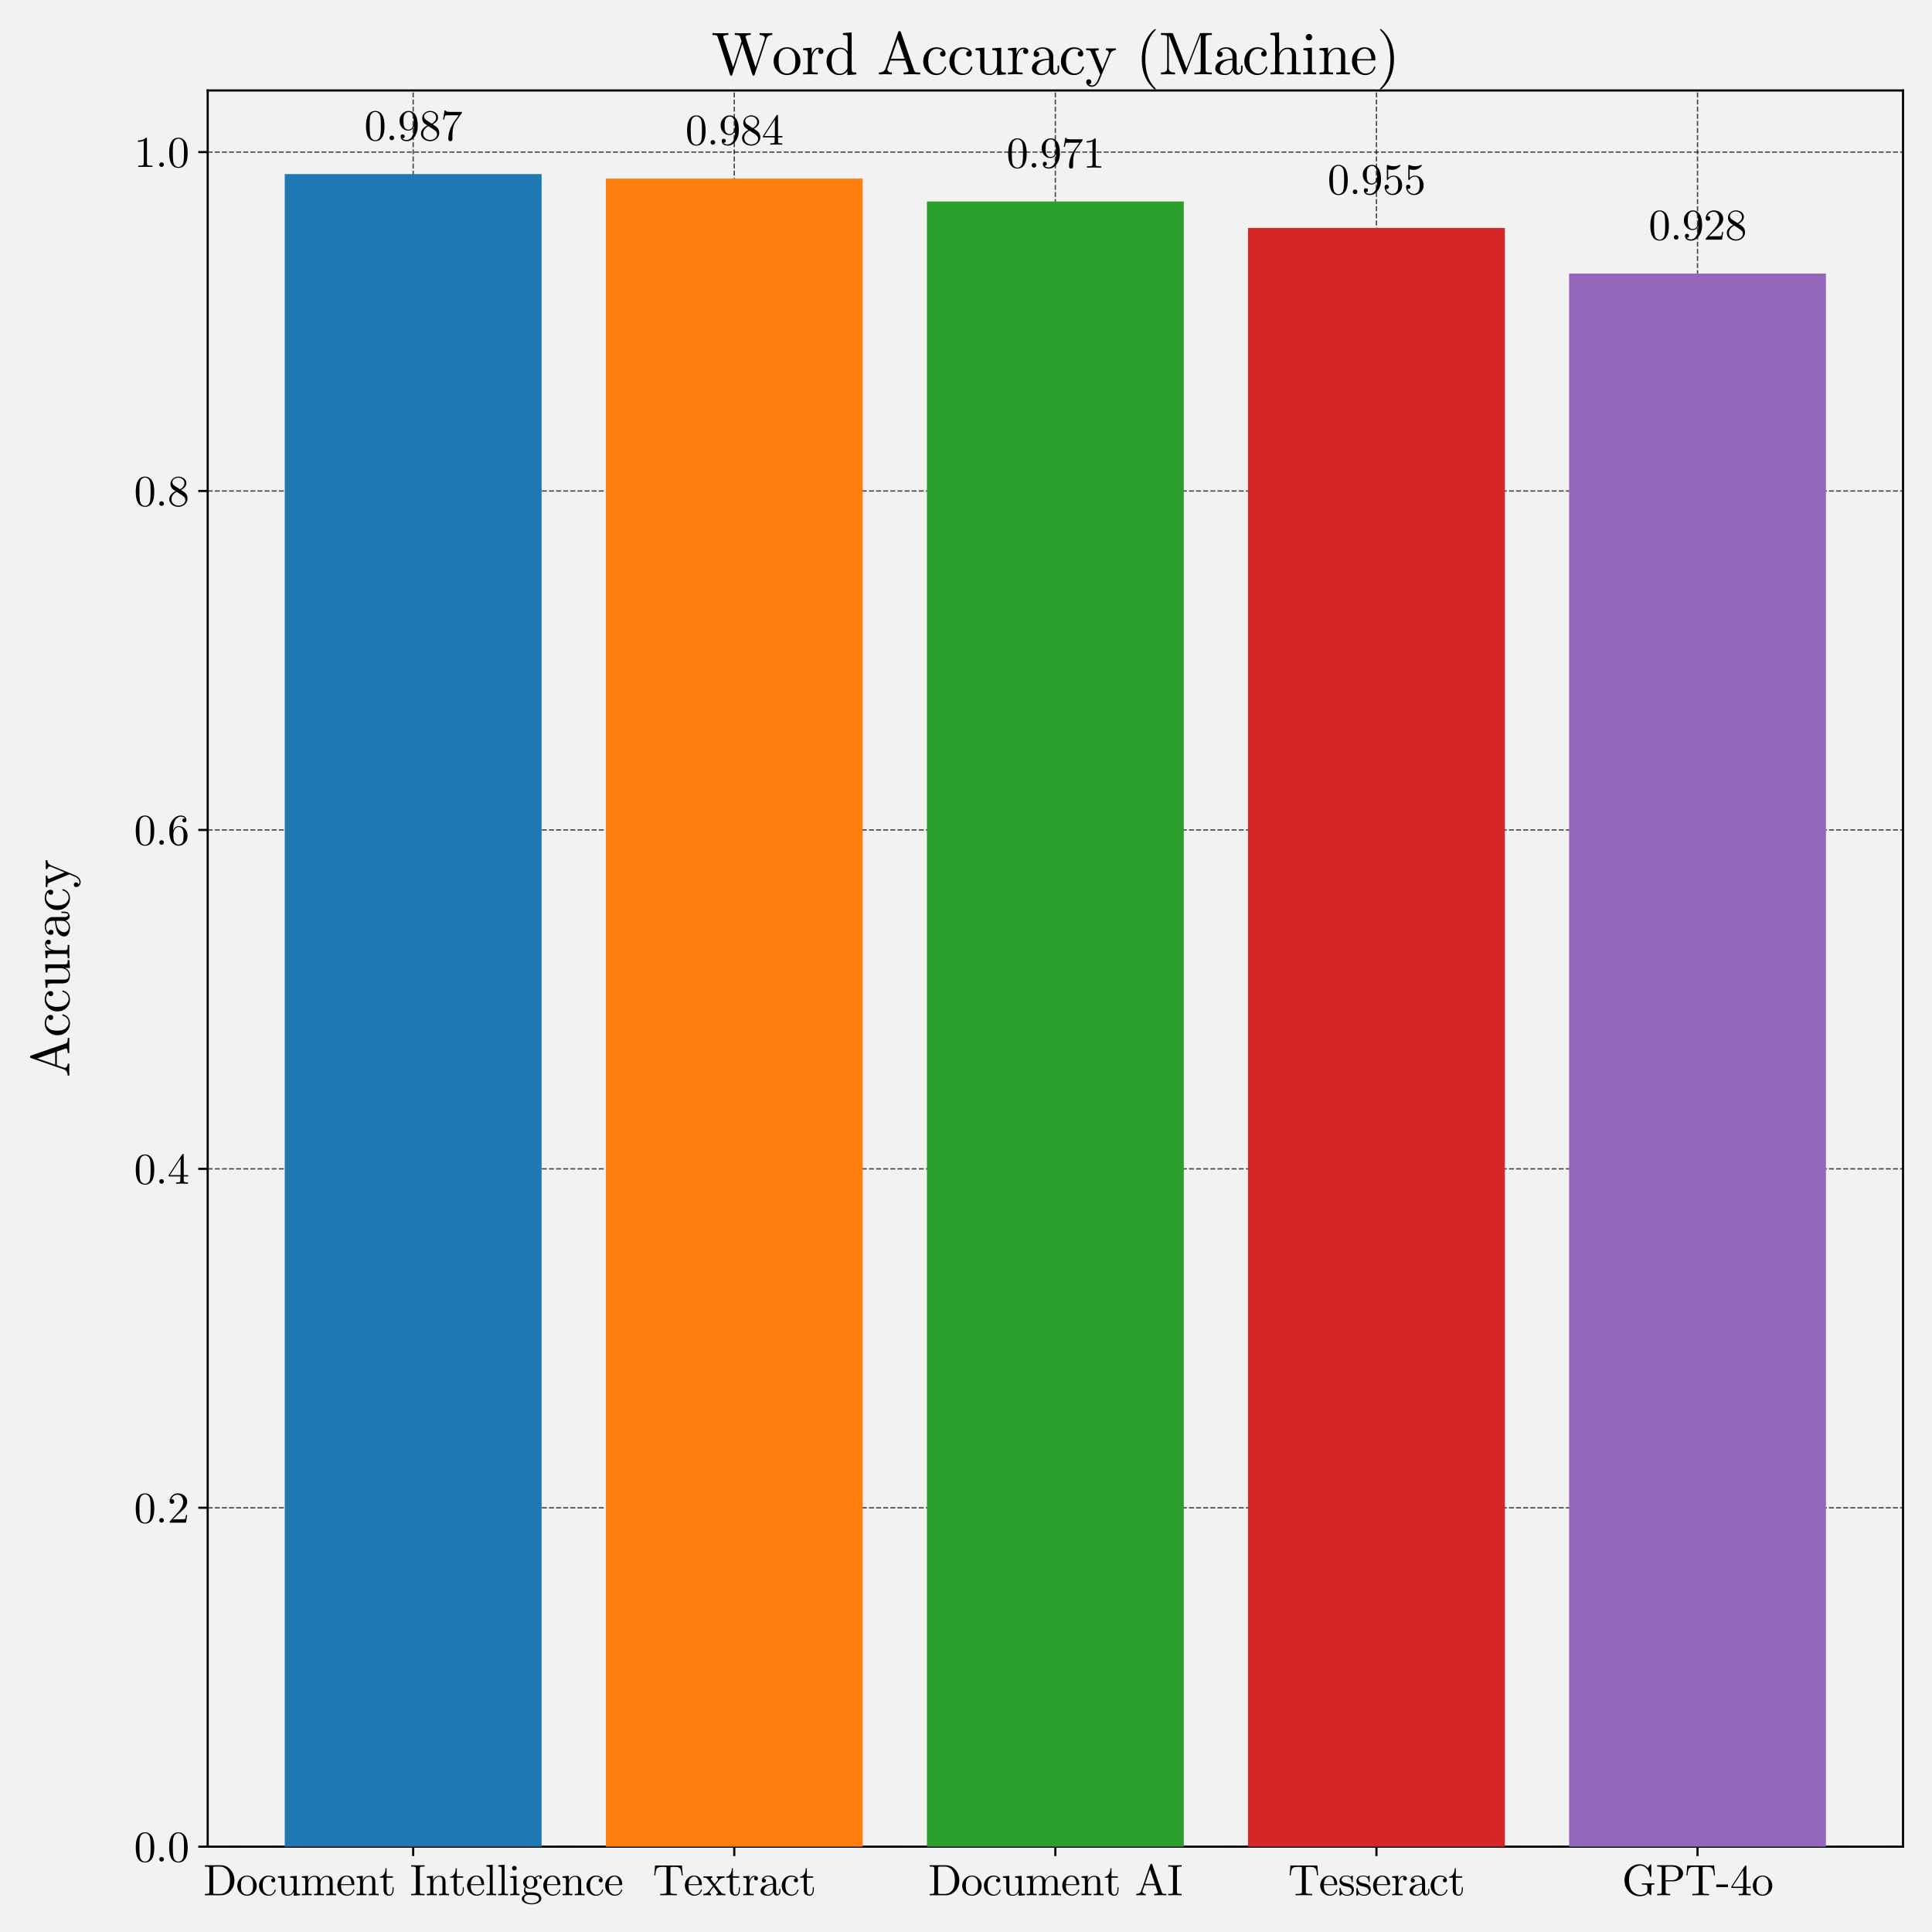 <?xml version="1.0" encoding="utf-8" standalone="no"?>
<!DOCTYPE svg PUBLIC "-//W3C//DTD SVG 1.1//EN"
  "http://www.w3.org/Graphics/SVG/1.1/DTD/svg11.dtd">
<svg xmlns:xlink="http://www.w3.org/1999/xlink" width="720pt" height="720pt" viewBox="0 0 720 720" xmlns="http://www.w3.org/2000/svg" version="1.1">
 <defs>
  <style type="text/css">*{stroke-linejoin: round; stroke-linecap: butt}</style>
 </defs>
 <g id="figure_1">
  <g id="patch_1">
   <path d="M 0 720 
L 720 720 
L 720 0 
L 0 0 
z
" style="fill: #f2f2f2"/>
  </g>
  <g id="axes_1">
   <g id="patch_2">
    <path d="M 77.4 688.205 
L 709.2 688.205 
L 709.2 33.72 
L 77.4 33.72 
z
" style="fill: #f2f2f2"/>
   </g>
   <g id="matplotlib.axis_1">
    <g id="xtick_1">
     <g id="line2d_1">
      <path d="M 153.982 688.205 
L 153.982 33.72 
" clip-path="url(#p607adf74e0)" style="fill: none; stroke-dasharray: 1.85,0.8; stroke-dashoffset: 0; stroke: #000000; stroke-opacity: 0.7; stroke-width: 0.5"/>
     </g>
     <g id="line2d_2">
      <defs>
       <path id="maf8d5f3022" d="M 0 0 
L 0 3.5 
" style="stroke: #000000; stroke-width: 0.8"/>
      </defs>
      <g>
       <use xlink:href="#maf8d5f3022" x="153.982" y="688.205" style="stroke: #000000; stroke-width: 0.8"/>
      </g>
     </g>
     <g id="text_1">
      <!-- Document Intelligence -->
      <g transform="translate(75.769 706.308) scale(0.16 -0.16)">
       <defs>
        <path id="CMUSerif-Roman-44" d="M 225 0 
L 225 197 
L 378 197 
Q 725 197 804 255 
Q 884 313 884 500 
L 884 3872 
Q 884 4056 803 4114 
Q 722 4172 378 4172 
L 225 4172 
L 225 4372 
L 2566 4372 
Q 3384 4372 3954 3719 
Q 4525 3066 4525 2150 
Q 4525 1253 3951 626 
Q 3378 0 2566 0 
L 225 0 
z
M 1434 453 
Q 1434 288 1481 242 
Q 1528 197 1747 197 
L 2394 197 
Q 2816 197 3100 370 
Q 3384 544 3531 744 
Q 3884 1225 3884 2150 
Q 3884 3122 3553 3578 
Q 3125 4172 2388 4172 
L 1747 4172 
Q 1528 4172 1481 4128 
Q 1434 4084 1434 3916 
L 1434 453 
z
" transform="scale(0.016)"/>
        <path id="CMUSerif-Roman-6f" d="M 601 345 
Q 178 763 178 1370 
Q 178 1978 592 2423 
Q 1006 2869 1600 2869 
Q 2181 2869 2598 2426 
Q 3016 1984 3016 1369 
Q 3016 766 2595 347 
Q 2175 -72 1594 -72 
Q 1025 -72 601 345 
z
M 709 1422 
Q 709 800 872 519 
Q 1122 91 1600 91 
Q 1838 91 2036 219 
Q 2234 347 2344 563 
Q 2484 844 2484 1422 
Q 2484 2038 2316 2309 
Q 2066 2725 1594 2725 
Q 1388 2725 1186 2617 
Q 984 2509 863 2297 
Q 709 2016 709 1422 
z
" transform="scale(0.016)"/>
        <path id="CMUSerif-Roman-63" d="M 625 351 
Q 219 775 219 1383 
Q 219 1991 619 2430 
Q 1019 2869 1606 2869 
Q 1997 2869 2290 2683 
Q 2584 2497 2584 2181 
Q 2584 2041 2501 1961 
Q 2419 1881 2291 1881 
Q 2156 1881 2076 1964 
Q 1997 2047 1997 2175 
Q 1997 2231 2015 2287 
Q 2034 2344 2104 2403 
Q 2175 2463 2297 2472 
Q 2069 2706 1625 2706 
Q 1619 2706 1613 2706 
Q 1288 2706 1019 2400 
Q 750 2094 750 1394 
Q 750 1028 839 761 
Q 928 494 1075 356 
Q 1222 219 1365 155 
Q 1509 91 1650 91 
Q 2278 91 2491 763 
Q 2509 825 2572 825 
Q 2656 825 2656 763 
Q 2656 731 2631 650 
Q 2606 569 2528 441 
Q 2450 313 2339 202 
Q 2228 91 2033 9 
Q 1838 -72 1594 -72 
Q 1031 -72 625 351 
z
" transform="scale(0.016)"/>
        <path id="CMUSerif-Roman-75" d="M 206 2559 
L 206 2759 
L 1147 2828 
L 1147 703 
Q 1147 550 1159 461 
Q 1172 372 1223 269 
Q 1275 166 1395 119 
Q 1516 72 1709 72 
Q 2056 72 2270 356 
Q 2484 641 2484 1063 
L 2484 2203 
Q 2484 2441 2400 2500 
Q 2316 2559 1984 2559 
L 1984 2759 
L 2925 2828 
L 2925 556 
Q 2925 319 3008 258 
Q 3091 197 3425 197 
L 3425 0 
L 2503 -72 
L 2503 506 
Q 2234 -69 1678 -72 
Q 1397 -72 1205 0 
Q 1013 72 916 161 
Q 819 250 767 422 
Q 716 594 709 700 
Q 703 806 703 1013 
L 703 1972 
Q 703 2406 640 2482 
Q 578 2559 206 2559 
z
" transform="scale(0.016)"/>
        <path id="CMUSerif-Roman-6d" d="M 206 0 
L 206 197 
Q 547 197 625 239 
Q 703 281 703 488 
L 703 2203 
Q 703 2441 620 2500 
Q 538 2559 206 2559 
L 206 2759 
L 1106 2828 
L 1106 2156 
Q 1406 2828 2053 2828 
Q 2803 2828 2906 2203 
Q 3016 2447 3245 2637 
Q 3475 2828 3834 2828 
Q 4316 2828 4506 2591 
Q 4647 2431 4675 2253 
Q 4703 2075 4703 1613 
L 4703 391 
Q 4709 256 4812 226 
Q 4916 197 5203 197 
L 5203 0 
Q 4550 19 4488 19 
Q 4438 19 3763 0 
L 3763 197 
Q 4103 197 4183 239 
Q 4263 281 4263 488 
L 4263 1978 
Q 4263 2303 4163 2495 
Q 4063 2688 3788 2688 
Q 3456 2688 3190 2409 
Q 2925 2131 2925 1663 
L 2925 488 
Q 2925 281 3004 239 
Q 3084 197 3425 197 
L 3425 0 
Q 2772 19 2706 19 
Q 2656 19 1984 0 
L 1984 197 
Q 2325 197 2404 239 
Q 2484 281 2484 488 
L 2484 1978 
Q 2484 2303 2384 2495 
Q 2284 2688 2009 2688 
Q 1678 2688 1412 2409 
Q 1147 2131 1147 1663 
L 1147 488 
Q 1147 281 1226 239 
Q 1306 197 1644 197 
L 1644 0 
Q 991 19 928 19 
Q 878 19 206 0 
z
" transform="scale(0.016)"/>
        <path id="CMUSerif-Roman-65" d="M 178 1409 
Q 178 2013 565 2441 
Q 953 2869 1509 2869 
Q 2072 2869 2364 2503 
Q 2656 2138 2656 1613 
Q 2656 1516 2631 1497 
Q 2606 1478 2497 1478 
L 709 1478 
Q 709 825 903 519 
Q 1172 91 1625 91 
Q 1688 91 1763 103 
Q 1838 116 1991 170 
Q 2144 225 2278 372 
Q 2413 519 2491 750 
Q 2509 841 2572 838 
Q 2656 838 2656 763 
Q 2656 706 2595 579 
Q 2534 453 2418 303 
Q 2303 153 2079 40 
Q 1856 -72 1588 -72 
Q 1025 -72 601 354 
Q 178 781 178 1409 
z
M 716 1613 
L 2234 1613 
Q 2234 1747 2211 1897 
Q 2188 2047 2120 2255 
Q 2053 2463 1897 2594 
Q 1741 2725 1509 2725 
Q 1406 2725 1295 2681 
Q 1184 2638 1050 2531 
Q 916 2425 822 2184 
Q 728 1944 716 1613 
z
" transform="scale(0.016)"/>
        <path id="CMUSerif-Roman-6e" d="M 206 0 
L 206 197 
Q 547 197 625 239 
Q 703 281 703 488 
L 703 2203 
Q 703 2441 620 2500 
Q 538 2559 206 2559 
L 206 2759 
L 1106 2828 
L 1106 2156 
Q 1406 2828 2053 2828 
Q 2534 2828 2725 2591 
Q 2866 2431 2895 2253 
Q 2925 2075 2925 1613 
L 2925 391 
Q 2931 256 3034 226 
Q 3138 197 3425 197 
L 3425 0 
Q 2772 19 2706 19 
Q 2656 19 1984 0 
L 1984 197 
Q 2325 197 2404 239 
Q 2484 281 2484 488 
L 2484 1978 
Q 2484 2303 2384 2495 
Q 2284 2688 2009 2688 
Q 1678 2688 1412 2409 
Q 1147 2131 1147 1663 
L 1147 488 
Q 1147 281 1226 239 
Q 1306 197 1644 197 
L 1644 0 
Q 991 19 928 19 
Q 878 19 206 0 
z
" transform="scale(0.016)"/>
        <path id="CMUSerif-Roman-74" d="M 122 2559 
L 122 2700 
Q 416 2713 611 2920 
Q 806 3128 873 3384 
Q 941 3641 947 3938 
L 1106 3938 
L 1106 2759 
L 2022 2759 
L 2022 2559 
L 1106 2559 
L 1106 781 
Q 1106 91 1538 91 
Q 1722 91 1844 280 
Q 1966 469 1966 806 
L 1966 1159 
L 2125 1159 
L 2125 794 
Q 2125 447 1965 187 
Q 1806 -72 1491 -72 
Q 1375 -72 1261 -42 
Q 1147 -13 998 64 
Q 850 141 758 330 
Q 666 519 666 794 
L 666 2559 
L 122 2559 
z
" transform="scale(0.016)"/>
        <path id="CMUSerif-Roman-20" transform="scale(0.016)"/>
        <path id="CMUSerif-Roman-49" d="M 178 0 
L 178 197 
L 347 197 
Q 706 197 789 255 
Q 872 313 872 500 
L 872 3872 
Q 872 4056 787 4114 
Q 703 4172 347 4172 
L 178 4172 
L 178 4372 
Q 403 4353 1159 4353 
Q 1909 4353 2131 4372 
L 2131 4172 
L 1966 4172 
Q 1606 4172 1523 4114 
Q 1441 4056 1441 3872 
L 1441 500 
Q 1441 316 1523 256 
Q 1606 197 1966 197 
L 2131 197 
L 2131 0 
Q 1906 19 1153 19 
Q 403 19 178 0 
z
" transform="scale(0.016)"/>
        <path id="CMUSerif-Roman-6c" d="M 213 0 
L 213 197 
Q 553 197 631 239 
Q 709 281 709 488 
L 709 3816 
Q 709 4053 626 4112 
Q 544 4172 213 4172 
L 213 4372 
L 1131 4441 
L 1131 488 
Q 1131 281 1212 239 
Q 1294 197 1631 197 
L 1631 0 
Q 1553 0 1390 6 
Q 1228 13 1109 16 
Q 991 19 922 19 
Q 847 19 213 0 
z
" transform="scale(0.016)"/>
        <path id="CMUSerif-Roman-69" d="M 213 0 
L 213 197 
Q 553 197 631 239 
Q 709 281 709 488 
L 709 2209 
Q 709 2447 629 2503 
Q 550 2559 238 2559 
L 238 2759 
L 1131 2828 
L 1131 481 
Q 1131 291 1200 244 
Q 1269 197 1581 197 
L 1581 0 
Q 928 19 916 19 
Q 828 19 213 0 
z
M 481 3944 
Q 481 4072 579 4176 
Q 678 4281 818 4281 
Q 959 4281 1059 4186 
Q 1159 4091 1159 3942 
Q 1159 3794 1059 3698 
Q 959 3603 819 3603 
Q 672 3603 576 3706 
Q 481 3809 481 3944 
z
" transform="scale(0.016)"/>
        <path id="CMUSerif-Roman-67" d="M 178 -506 
Q 178 -300 336 -122 
Q 494 56 769 134 
Q 488 313 488 703 
Q 488 1003 684 1234 
Q 384 1484 384 1894 
Q 384 2272 684 2550 
Q 984 2828 1422 2828 
Q 1806 2828 2100 2597 
Q 2406 2897 2778 2900 
Q 2944 2900 3023 2797 
Q 3103 2694 3103 2584 
Q 3103 2488 3042 2441 
Q 2981 2394 2919 2394 
Q 2841 2394 2786 2445 
Q 2731 2497 2731 2578 
Q 2731 2713 2834 2753 
Q 2816 2759 2772 2759 
Q 2459 2759 2194 2509 
Q 2456 2266 2456 1887 
Q 2456 1509 2156 1231 
Q 1856 953 1422 953 
Q 1063 953 788 1153 
Q 678 1025 678 850 
Q 678 691 775 566 
Q 872 441 1019 422 
Q 1063 416 1497 416 
Q 1753 416 1893 409 
Q 2034 403 2236 361 
Q 2438 319 2597 238 
Q 3013 6 3016 -494 
Q 3016 -859 2595 -1089 
Q 2175 -1319 1594 -1319 
Q 1006 -1319 592 -1086 
Q 178 -853 178 -506 
z
M 513 -506 
Q 513 -769 822 -970 
Q 1131 -1172 1600 -1172 
Q 2059 -1172 2370 -973 
Q 2681 -775 2681 -506 
Q 2681 -316 2572 -194 
Q 2463 -72 2239 -23 
Q 2016 25 1859 34 
Q 1703 44 1416 44 
L 1038 44 
Q 819 31 666 -128 
Q 513 -288 513 -506 
z
M 863 1888 
Q 863 1100 1422 1100 
Q 1703 1100 1875 1356 
Q 1978 1528 1978 1894 
Q 1978 2681 1422 2681 
Q 1141 2681 966 2425 
Q 863 2253 863 1888 
z
" transform="scale(0.016)"/>
       </defs>
       <use xlink:href="#CMUSerif-Roman-44"/>
       <use xlink:href="#CMUSerif-Roman-6f" x="76.27"/>
       <use xlink:href="#CMUSerif-Roman-63" x="126.27"/>
       <use xlink:href="#CMUSerif-Roman-75" x="170.654"/>
       <use xlink:href="#CMUSerif-Roman-6d" x="226.123"/>
       <use xlink:href="#CMUSerif-Roman-65" x="309.375"/>
       <use xlink:href="#CMUSerif-Roman-6e" x="353.76"/>
       <use xlink:href="#CMUSerif-Roman-74" x="409.229"/>
       <use xlink:href="#CMUSerif-Roman-20" x="447.998"/>
       <use xlink:href="#CMUSerif-Roman-49" x="481.25"/>
       <use xlink:href="#CMUSerif-Roman-6e" x="517.334"/>
       <use xlink:href="#CMUSerif-Roman-74" x="572.803"/>
       <use xlink:href="#CMUSerif-Roman-65" x="611.572"/>
       <use xlink:href="#CMUSerif-Roman-6c" x="655.957"/>
       <use xlink:href="#CMUSerif-Roman-6c" x="683.643"/>
       <use xlink:href="#CMUSerif-Roman-69" x="711.328"/>
       <use xlink:href="#CMUSerif-Roman-67" x="739.014"/>
       <use xlink:href="#CMUSerif-Roman-65" x="789.014"/>
       <use xlink:href="#CMUSerif-Roman-6e" x="833.398"/>
       <use xlink:href="#CMUSerif-Roman-63" x="888.867"/>
       <use xlink:href="#CMUSerif-Roman-65" x="933.252"/>
      </g>
     </g>
    </g>
    <g id="xtick_2">
     <g id="line2d_3">
      <path d="M 273.641 688.205 
L 273.641 33.72 
" clip-path="url(#p607adf74e0)" style="fill: none; stroke-dasharray: 1.85,0.8; stroke-dashoffset: 0; stroke: #000000; stroke-opacity: 0.7; stroke-width: 0.5"/>
     </g>
     <g id="line2d_4">
      <g>
       <use xlink:href="#maf8d5f3022" x="273.641" y="688.205" style="stroke: #000000; stroke-width: 0.8"/>
      </g>
     </g>
     <g id="text_2">
      <!-- Textract -->
      <g transform="translate(243.222 706.308) scale(0.16 -0.16)">
       <defs>
        <path id="CMUSerif-Roman-54" d="M 231 2894 
L 353 4331 
L 4263 4331 
L 4384 2894 
L 4225 2894 
Q 4200 3181 4176 3347 
Q 4153 3513 4098 3670 
Q 4044 3828 3976 3904 
Q 3909 3981 3781 4042 
Q 3653 4103 3487 4118 
Q 3322 4134 3072 4134 
Q 2778 4134 2706 4122 
Q 2628 4103 2609 4048 
Q 2591 3994 2591 3878 
L 2591 506 
Q 2591 378 2617 326 
Q 2644 275 2791 236 
Q 2938 197 3263 197 
L 3519 197 
L 3519 0 
Q 3256 19 2303 19 
Q 1356 19 1094 0 
L 1094 197 
L 1350 197 
Q 1675 197 1823 236 
Q 1972 275 1997 326 
Q 2022 378 2022 506 
L 2022 3878 
Q 2022 3969 2015 4006 
Q 2009 4044 1981 4076 
Q 1953 4109 1889 4121 
Q 1825 4134 1544 4134 
Q 1294 4134 1126 4118 
Q 959 4103 831 4042 
Q 703 3981 636 3904 
Q 569 3828 514 3670 
Q 459 3513 437 3347 
Q 416 3181 391 2894 
L 231 2894 
z
" transform="scale(0.016)"/>
        <path id="CMUSerif-Roman-78" d="M 78 0 
L 78 197 
Q 578 197 897 581 
Q 897 581 1497 1344 
L 863 2169 
Q 638 2456 539 2507 
Q 441 2559 109 2559 
L 109 2759 
Q 372 2741 716 2741 
Q 906 2741 1409 2759 
L 1409 2559 
Q 1184 2547 1184 2400 
Q 1184 2350 1241 2284 
L 1741 1638 
L 2138 2138 
Q 2234 2253 2234 2363 
Q 2234 2541 2047 2559 
L 2047 2759 
Q 2297 2741 2663 2741 
Q 2938 2741 3188 2759 
L 3188 2559 
Q 2700 2547 2425 2228 
Q 2303 2094 1838 1503 
L 2694 397 
Q 2797 263 2912 230 
Q 3028 197 3303 197 
L 3303 0 
Q 3016 19 2688 19 
Q 2572 19 1997 0 
L 1997 197 
Q 2113 203 2170 254 
Q 2228 306 2228 359 
Q 2228 384 2094 569 
L 1606 1209 
Q 1119 634 1056 500 
Q 1031 444 1031 397 
Q 1031 225 1216 197 
L 1216 0 
Q 756 19 609 19 
Q 328 19 78 0 
z
" transform="scale(0.016)"/>
        <path id="CMUSerif-Roman-72" d="M 178 0 
L 178 197 
Q 519 197 598 239 
Q 678 281 678 488 
L 678 2203 
Q 678 2441 595 2500 
Q 513 2559 178 2559 
L 178 2759 
L 1069 2828 
L 1069 2125 
Q 1159 2400 1351 2614 
Q 1544 2828 1856 2828 
Q 2063 2828 2195 2712 
Q 2328 2597 2328 2438 
Q 2328 2297 2242 2226 
Q 2156 2156 2053 2156 
Q 1938 2156 1858 2229 
Q 1778 2303 1778 2431 
Q 1778 2509 1814 2570 
Q 1850 2631 1878 2653 
Q 1906 2675 1925 2681 
Q 1913 2688 1856 2688 
Q 1503 2688 1301 2336 
Q 1100 1984 1100 1484 
L 1100 500 
Q 1100 316 1176 256 
Q 1253 197 1588 197 
L 1722 197 
L 1722 0 
Q 1466 19 909 19 
Q 831 19 709 16 
Q 588 13 428 6 
Q 269 0 178 0 
z
" transform="scale(0.016)"/>
        <path id="CMUSerif-Roman-61" d="M 269 609 
Q 269 1153 909 1441 
Q 1294 1625 2088 1672 
L 2088 1906 
Q 2088 2303 1880 2514 
Q 1672 2725 1409 2725 
Q 941 2725 716 2431 
Q 906 2425 975 2329 
Q 1044 2234 1044 2138 
Q 1044 2009 964 1926 
Q 884 1844 750 1844 
Q 622 1844 537 1923 
Q 453 2003 453 2144 
Q 453 2456 736 2662 
Q 1019 2869 1422 2869 
Q 1947 2869 2297 2516 
Q 2406 2406 2461 2265 
Q 2516 2125 2522 2033 
Q 2528 1941 2528 1759 
L 2528 481 
Q 2528 444 2540 381 
Q 2553 319 2611 239 
Q 2669 159 2766 159 
Q 2997 159 2994 569 
L 2994 928 
L 3156 928 
L 3156 569 
Q 3156 228 2976 95 
Q 2797 -38 2631 -38 
Q 2419 -38 2284 118 
Q 2150 275 2131 488 
Q 2034 244 1814 86 
Q 1594 -72 1294 -72 
Q 1063 -72 845 -14 
Q 628 44 448 205 
Q 269 366 269 609 
z
M 763 616 
Q 763 378 931 225 
Q 1100 72 1338 72 
Q 1606 72 1847 280 
Q 2088 488 2088 897 
L 2088 1538 
Q 1378 1513 1070 1230 
Q 763 947 763 616 
z
" transform="scale(0.016)"/>
       </defs>
       <use xlink:href="#CMUSerif-Roman-54"/>
       <use xlink:href="#CMUSerif-Roman-65" x="72.168"/>
       <use xlink:href="#CMUSerif-Roman-78" x="116.553"/>
       <use xlink:href="#CMUSerif-Roman-74" x="169.238"/>
       <use xlink:href="#CMUSerif-Roman-72" x="208.008"/>
       <use xlink:href="#CMUSerif-Roman-61" x="247.07"/>
       <use xlink:href="#CMUSerif-Roman-63" x="297.07"/>
       <use xlink:href="#CMUSerif-Roman-74" x="341.455"/>
      </g>
     </g>
    </g>
    <g id="xtick_3">
     <g id="line2d_5">
      <path d="M 393.3 688.205 
L 393.3 33.72 
" clip-path="url(#p607adf74e0)" style="fill: none; stroke-dasharray: 1.85,0.8; stroke-dashoffset: 0; stroke: #000000; stroke-opacity: 0.7; stroke-width: 0.5"/>
     </g>
     <g id="line2d_6">
      <g>
       <use xlink:href="#maf8d5f3022" x="393.3" y="688.205" style="stroke: #000000; stroke-width: 0.8"/>
      </g>
     </g>
     <g id="text_3">
      <!-- Document AI -->
      <g transform="translate(345.914 706.308) scale(0.16 -0.16)">
       <defs>
        <path id="CMUSerif-Roman-41" d="M 206 0 
L 206 197 
Q 775 209 922 628 
L 2247 4453 
Q 2272 4531 2300 4556 
Q 2328 4581 2400 4581 
Q 2438 4581 2461 4575 
Q 2484 4569 2500 4547 
Q 2516 4525 2522 4512 
Q 2528 4500 2547 4453 
L 3928 453 
Q 3978 294 4081 245 
Q 4184 197 4475 197 
L 4588 197 
L 4588 0 
Q 4184 19 3750 19 
Q 3059 19 2828 0 
L 2828 197 
Q 3359 197 3359 391 
Q 3359 403 3341 481 
L 3003 1459 
L 1422 1459 
L 1125 622 
Q 1113 597 1113 525 
Q 1113 391 1238 294 
Q 1363 197 1594 197 
L 1594 0 
Q 978 19 856 19 
Q 647 19 206 0 
z
M 1491 1656 
L 2931 1656 
L 2209 3738 
L 1491 1656 
z
" transform="scale(0.016)"/>
       </defs>
       <use xlink:href="#CMUSerif-Roman-44"/>
       <use xlink:href="#CMUSerif-Roman-6f" x="76.27"/>
       <use xlink:href="#CMUSerif-Roman-63" x="126.27"/>
       <use xlink:href="#CMUSerif-Roman-75" x="170.654"/>
       <use xlink:href="#CMUSerif-Roman-6d" x="226.123"/>
       <use xlink:href="#CMUSerif-Roman-65" x="309.375"/>
       <use xlink:href="#CMUSerif-Roman-6e" x="353.76"/>
       <use xlink:href="#CMUSerif-Roman-74" x="409.229"/>
       <use xlink:href="#CMUSerif-Roman-20" x="447.998"/>
       <use xlink:href="#CMUSerif-Roman-41" x="481.25"/>
       <use xlink:href="#CMUSerif-Roman-49" x="556.25"/>
      </g>
     </g>
    </g>
    <g id="xtick_4">
     <g id="line2d_7">
      <path d="M 512.959 688.205 
L 512.959 33.72 
" clip-path="url(#p607adf74e0)" style="fill: none; stroke-dasharray: 1.85,0.8; stroke-dashoffset: 0; stroke: #000000; stroke-opacity: 0.7; stroke-width: 0.5"/>
     </g>
     <g id="line2d_8">
      <g>
       <use xlink:href="#maf8d5f3022" x="512.959" y="688.205" style="stroke: #000000; stroke-width: 0.8"/>
      </g>
     </g>
     <g id="text_4">
      <!-- Tesseract -->
      <g transform="translate(480.008 706.308) scale(0.16 -0.16)">
       <defs>
        <path id="CMUSerif-Roman-73" d="M 213 84 
L 213 928 
Q 213 1000 216 1025 
Q 219 1050 237 1069 
Q 256 1088 294 1088 
Q 338 1088 355 1069 
Q 372 1050 384 978 
Q 481 538 689 305 
Q 897 72 1275 72 
Q 1634 72 1815 231 
Q 1997 391 1997 653 
Q 1997 1122 1331 1241 
Q 947 1319 787 1370 
Q 628 1422 488 1538 
Q 213 1763 213 2081 
Q 213 2400 455 2634 
Q 697 2869 1234 2869 
Q 1594 2869 1838 2688 
Q 1909 2744 1947 2791 
Q 2031 2869 2075 2869 
Q 2125 2869 2134 2836 
Q 2144 2803 2144 2713 
L 2144 2069 
Q 2144 1997 2141 1972 
Q 2138 1947 2119 1930 
Q 2100 1913 2059 1913 
Q 1988 1913 1984 1972 
Q 1934 2747 1234 2747 
Q 856 2747 687 2601 
Q 519 2456 519 2259 
Q 519 2150 570 2067 
Q 622 1984 689 1936 
Q 756 1888 881 1842 
Q 1006 1797 1082 1781 
Q 1159 1766 1306 1734 
Q 1819 1638 2034 1428 
Q 2303 1159 2303 819 
Q 2303 441 2047 184 
Q 1791 -72 1275 -72 
Q 859 -72 569 206 
Q 531 169 503 136 
Q 475 103 464 90 
Q 453 78 450 70 
Q 447 63 441 56 
Q 313 -72 281 -72 
Q 231 -72 222 -39 
Q 213 -6 213 84 
z
" transform="scale(0.016)"/>
       </defs>
       <use xlink:href="#CMUSerif-Roman-54"/>
       <use xlink:href="#CMUSerif-Roman-65" x="72.168"/>
       <use xlink:href="#CMUSerif-Roman-73" x="116.553"/>
       <use xlink:href="#CMUSerif-Roman-73" x="155.908"/>
       <use xlink:href="#CMUSerif-Roman-65" x="195.264"/>
       <use xlink:href="#CMUSerif-Roman-72" x="239.648"/>
       <use xlink:href="#CMUSerif-Roman-61" x="278.711"/>
       <use xlink:href="#CMUSerif-Roman-63" x="328.711"/>
       <use xlink:href="#CMUSerif-Roman-74" x="373.096"/>
      </g>
     </g>
    </g>
    <g id="xtick_5">
     <g id="line2d_9">
      <path d="M 632.618 688.205 
L 632.618 33.72 
" clip-path="url(#p607adf74e0)" style="fill: none; stroke-dasharray: 1.85,0.8; stroke-dashoffset: 0; stroke: #000000; stroke-opacity: 0.7; stroke-width: 0.5"/>
     </g>
     <g id="line2d_10">
      <g>
       <use xlink:href="#maf8d5f3022" x="632.618" y="688.205" style="stroke: #000000; stroke-width: 0.8"/>
      </g>
     </g>
     <g id="text_5">
      <!-- GPT-4o -->
      <g transform="translate(604.477 706.308) scale(0.16 -0.16)">
       <defs>
        <path id="CMUSerif-Roman-47" d="M 1017 537 
Q 359 1216 359 2189 
Q 359 3163 1021 3838 
Q 1684 4513 2584 4513 
Q 2809 4513 3001 4461 
Q 3194 4409 3347 4307 
Q 3500 4206 3579 4139 
Q 3659 4072 3769 3963 
L 4091 4434 
Q 4141 4513 4192 4513 
Q 4244 4513 4253 4483 
Q 4263 4453 4263 4359 
L 4263 2841 
Q 4263 2738 4250 2713 
Q 4238 2688 4159 2688 
Q 4097 2688 4084 2706 
Q 4072 2725 4056 2797 
Q 3959 3488 3573 3900 
Q 3188 4313 2663 4313 
Q 2509 4313 2339 4278 
Q 2169 4244 1920 4112 
Q 1672 3981 1483 3767 
Q 1294 3553 1156 3142 
Q 1019 2731 1019 2188 
Q 1019 1650 1156 1237 
Q 1294 825 1486 611 
Q 1678 397 1929 262 
Q 2181 128 2361 92 
Q 2541 56 2700 56 
Q 2809 56 2937 79 
Q 3066 103 3258 173 
Q 3450 244 3572 412 
Q 3694 581 3694 831 
L 3694 1241 
Q 3694 1431 3600 1490 
Q 3506 1550 3097 1550 
L 2894 1550 
L 2894 1747 
Q 3125 1728 3922 1728 
Q 3994 1728 4703 1747 
L 4703 1550 
Q 4397 1550 4330 1504 
Q 4263 1459 4263 1269 
L 4263 153 
Q 4263 6 4206 6 
Q 4156 6 4007 150 
Q 3859 294 3794 403 
Q 3641 134 3308 -3 
Q 2975 -141 2597 -141 
Q 1675 -141 1017 537 
z
" transform="scale(0.016)"/>
        <path id="CMUSerif-Roman-50" d="M 225 0 
L 225 197 
L 378 197 
Q 725 197 804 255 
Q 884 313 884 500 
L 884 3872 
Q 884 4056 803 4114 
Q 722 4172 378 4172 
L 225 4172 
L 225 4372 
L 2484 4372 
Q 3131 4372 3562 4015 
Q 3994 3659 3994 3181 
Q 3994 2706 3555 2364 
Q 3116 2022 2534 2022 
L 1453 2022 
L 1453 500 
Q 1453 316 1533 256 
Q 1613 197 1959 197 
L 2113 197 
L 2113 0 
Q 1888 19 1166 19 
Q 450 19 225 0 
z
M 1434 2188 
L 2316 2188 
Q 2603 2188 2812 2269 
Q 3022 2350 3117 2448 
Q 3213 2547 3267 2708 
Q 3322 2869 3328 2958 
Q 3334 3047 3334 3181 
Q 3334 3322 3328 3411 
Q 3322 3500 3267 3661 
Q 3213 3822 3117 3920 
Q 3022 4019 2814 4095 
Q 2606 4172 2316 4172 
L 1747 4172 
Q 1528 4172 1481 4128 
Q 1434 4084 1434 3916 
L 1434 2188 
z
" transform="scale(0.016)"/>
        <path id="CMUSerif-Roman-2d" d="M 63 1191 
L 63 1569 
L 1766 1569 
L 1766 1191 
L 63 1191 
z
" transform="scale(0.016)"/>
        <path id="CMUSerif-Roman-34" d="M 178 1056 
L 178 1253 
L 2144 4256 
Q 2194 4334 2272 4331 
Q 2344 4331 2359 4303 
Q 2375 4275 2375 4166 
L 2375 1253 
L 3016 1253 
L 3016 1056 
L 2375 1056 
L 2375 500 
Q 2375 316 2451 256 
Q 2528 197 2859 197 
L 2994 197 
L 2994 0 
Q 2731 19 2125 19 
Q 1522 19 1259 0 
L 1259 197 
L 1394 197 
Q 1725 197 1803 255 
Q 1881 313 1881 500 
L 1881 1056 
L 178 1056 
z
M 359 1253 
L 1919 1253 
L 1919 3641 
L 359 1253 
z
" transform="scale(0.016)"/>
       </defs>
       <use xlink:href="#CMUSerif-Roman-47"/>
       <use xlink:href="#CMUSerif-Roman-50" x="78.369"/>
       <use xlink:href="#CMUSerif-Roman-54" x="146.338"/>
       <use xlink:href="#CMUSerif-Roman-2d" x="218.506"/>
       <use xlink:href="#CMUSerif-Roman-34" x="251.758"/>
       <use xlink:href="#CMUSerif-Roman-6f" x="301.758"/>
      </g>
     </g>
    </g>
   </g>
   <g id="matplotlib.axis_2">
    <g id="ytick_1">
     <g id="line2d_11">
      <path d="M 77.4 688.205 
L 709.2 688.205 
" clip-path="url(#p607adf74e0)" style="fill: none; stroke-dasharray: 1.85,0.8; stroke-dashoffset: 0; stroke: #000000; stroke-opacity: 0.7; stroke-width: 0.5"/>
     </g>
     <g id="line2d_12">
      <defs>
       <path id="mc4f11c1b4b" d="M 0 0 
L -3.5 0 
" style="stroke: #000000; stroke-width: 0.8"/>
      </defs>
      <g>
       <use xlink:href="#mc4f11c1b4b" x="77.4" y="688.205" style="stroke: #000000; stroke-width: 0.8"/>
      </g>
     </g>
     <g id="text_6">
      <!-- 0.0 -->
      <g transform="translate(49.955 693.756) scale(0.16 -0.16)">
       <defs>
        <path id="CMUSerif-Roman-30" d="M 250 2047 
Q 250 2988 488 3500 
Q 819 4263 1600 4263 
Q 1766 4263 1939 4217 
Q 2113 4172 2333 4000 
Q 2553 3828 2688 3547 
Q 2944 3003 2944 2047 
Q 2944 1113 2706 603 
Q 2359 -141 1594 -141 
Q 1306 -141 1014 6 
Q 722 153 538 506 
Q 250 1034 250 2047 
z
M 781 2125 
Q 781 1159 850 775 
Q 928 359 1142 179 
Q 1356 0 1594 0 
Q 1850 0 2064 192 
Q 2278 384 2344 800 
Q 2416 1209 2413 2125 
Q 2413 3016 2350 3372 
Q 2266 3788 2042 3955 
Q 1819 4122 1594 4122 
Q 1509 4122 1420 4097 
Q 1331 4072 1203 4000 
Q 1075 3928 976 3750 
Q 878 3572 831 3303 
Q 781 2956 781 2125 
z
" transform="scale(0.016)"/>
        <path id="CMUSerif-Roman-2e" d="M 641 103 
Q 544 206 544 340 
Q 544 475 641 573 
Q 738 672 884 672 
Q 1025 672 1120 580 
Q 1216 488 1216 339 
Q 1216 191 1114 95 
Q 1013 0 884 0 
Q 738 0 641 103 
z
" transform="scale(0.016)"/>
       </defs>
       <use xlink:href="#CMUSerif-Roman-30"/>
       <use xlink:href="#CMUSerif-Roman-2e" x="50"/>
       <use xlink:href="#CMUSerif-Roman-30" x="77.783"/>
      </g>
     </g>
    </g>
    <g id="ytick_2">
     <g id="line2d_13">
      <path d="M 77.4 561.899 
L 709.2 561.899 
" clip-path="url(#p607adf74e0)" style="fill: none; stroke-dasharray: 1.85,0.8; stroke-dashoffset: 0; stroke: #000000; stroke-opacity: 0.7; stroke-width: 0.5"/>
     </g>
     <g id="line2d_14">
      <g>
       <use xlink:href="#mc4f11c1b4b" x="77.4" y="561.899" style="stroke: #000000; stroke-width: 0.8"/>
      </g>
     </g>
     <g id="text_7">
      <!-- 0.2 -->
      <g transform="translate(49.955 567.45) scale(0.16 -0.16)">
       <defs>
        <path id="CMUSerif-Roman-32" d="M 319 0 
Q 319 116 330 150 
Q 341 184 391 238 
L 1619 1606 
Q 2291 2363 2291 3022 
Q 2291 3450 2067 3756 
Q 1844 4063 1434 4063 
Q 1153 4063 915 3891 
Q 678 3719 569 3413 
Q 588 3419 653 3419 
Q 813 3419 902 3319 
Q 991 3219 991 3084 
Q 991 2913 880 2830 
Q 769 2747 659 2747 
Q 616 2747 558 2756 
Q 500 2766 409 2855 
Q 319 2944 319 3103 
Q 319 3550 658 3906 
Q 997 4263 1516 4263 
Q 2103 4263 2489 3914 
Q 2875 3566 2875 3022 
Q 2875 2831 2817 2657 
Q 2759 2484 2682 2350 
Q 2606 2216 2400 2000 
Q 2194 1784 2028 1631 
Q 1863 1478 1491 1153 
L 813 494 
L 1966 494 
Q 2528 494 2572 544 
Q 2634 634 2713 1113 
L 2875 1113 
L 2694 0 
L 319 0 
z
" transform="scale(0.016)"/>
       </defs>
       <use xlink:href="#CMUSerif-Roman-30"/>
       <use xlink:href="#CMUSerif-Roman-2e" x="50"/>
       <use xlink:href="#CMUSerif-Roman-32" x="77.783"/>
      </g>
     </g>
    </g>
    <g id="ytick_3">
     <g id="line2d_15">
      <path d="M 77.4 435.592 
L 709.2 435.592 
" clip-path="url(#p607adf74e0)" style="fill: none; stroke-dasharray: 1.85,0.8; stroke-dashoffset: 0; stroke: #000000; stroke-opacity: 0.7; stroke-width: 0.5"/>
     </g>
     <g id="line2d_16">
      <g>
       <use xlink:href="#mc4f11c1b4b" x="77.4" y="435.592" style="stroke: #000000; stroke-width: 0.8"/>
      </g>
     </g>
     <g id="text_8">
      <!-- 0.4 -->
      <g transform="translate(49.955 441.144) scale(0.16 -0.16)">
       <use xlink:href="#CMUSerif-Roman-30"/>
       <use xlink:href="#CMUSerif-Roman-2e" x="50"/>
       <use xlink:href="#CMUSerif-Roman-34" x="77.783"/>
      </g>
     </g>
    </g>
    <g id="ytick_4">
     <g id="line2d_17">
      <path d="M 77.4 309.286 
L 709.2 309.286 
" clip-path="url(#p607adf74e0)" style="fill: none; stroke-dasharray: 1.85,0.8; stroke-dashoffset: 0; stroke: #000000; stroke-opacity: 0.7; stroke-width: 0.5"/>
     </g>
     <g id="line2d_18">
      <g>
       <use xlink:href="#mc4f11c1b4b" x="77.4" y="309.286" style="stroke: #000000; stroke-width: 0.8"/>
      </g>
     </g>
     <g id="text_9">
      <!-- 0.6 -->
      <g transform="translate(49.955 314.837) scale(0.16 -0.16)">
       <defs>
        <path id="CMUSerif-Roman-36" d="M 269 2022 
Q 269 3028 781 3645 
Q 1294 4263 1953 4263 
Q 2338 4263 2552 4067 
Q 2766 3872 2766 3572 
Q 2766 3406 2669 3334 
Q 2572 3263 2472 3263 
Q 2356 3263 2265 3341 
Q 2175 3419 2175 3559 
Q 2175 3847 2528 3847 
Q 2363 4103 1966 4103 
Q 1844 4103 1719 4067 
Q 1594 4031 1431 3912 
Q 1269 3794 1144 3606 
Q 1019 3419 931 3066 
Q 844 2713 844 2253 
L 844 2100 
Q 1106 2734 1643 2732 
Q 2181 2731 2553 2322 
Q 2925 1913 2925 1306 
Q 2925 684 2537 271 
Q 2150 -141 1606 -141 
Q 1363 -141 1142 -39 
Q 922 63 717 294 
Q 513 525 391 969 
Q 269 1413 269 2022 
z
M 856 1447 
Q 856 819 972 519 
Q 991 469 1033 400 
Q 1075 331 1148 242 
Q 1222 153 1344 95 
Q 1466 38 1606 38 
Q 2034 38 2241 453 
Q 2350 684 2350 1313 
Q 2350 1953 2234 2188 
Q 2038 2584 1638 2584 
Q 1369 2584 1183 2400 
Q 997 2216 926 1969 
Q 856 1722 856 1447 
z
" transform="scale(0.016)"/>
       </defs>
       <use xlink:href="#CMUSerif-Roman-30"/>
       <use xlink:href="#CMUSerif-Roman-2e" x="50"/>
       <use xlink:href="#CMUSerif-Roman-36" x="77.783"/>
      </g>
     </g>
    </g>
    <g id="ytick_5">
     <g id="line2d_19">
      <path d="M 77.4 182.98 
L 709.2 182.98 
" clip-path="url(#p607adf74e0)" style="fill: none; stroke-dasharray: 1.85,0.8; stroke-dashoffset: 0; stroke: #000000; stroke-opacity: 0.7; stroke-width: 0.5"/>
     </g>
     <g id="line2d_20">
      <g>
       <use xlink:href="#mc4f11c1b4b" x="77.4" y="182.98" style="stroke: #000000; stroke-width: 0.8"/>
      </g>
     </g>
     <g id="text_10">
      <!-- 0.8 -->
      <g transform="translate(49.955 188.531) scale(0.16 -0.16)">
       <defs>
        <path id="CMUSerif-Roman-38" d="M 269 966 
Q 269 1681 1191 2144 
Q 794 2413 722 2491 
Q 441 2803 441 3194 
Q 441 3641 780 3952 
Q 1119 4263 1600 4263 
Q 2059 4263 2406 3997 
Q 2753 3731 2753 3309 
Q 2753 2716 1978 2316 
Q 2491 1997 2613 1863 
Q 2925 1516 2925 1075 
Q 2925 563 2531 211 
Q 2138 -141 1594 -141 
Q 1063 -141 666 168 
Q 269 478 269 966 
z
M 588 966 
Q 588 569 886 303 
Q 1184 38 1600 38 
Q 2003 38 2304 269 
Q 2606 500 2606 844 
Q 2606 978 2561 1093 
Q 2516 1209 2427 1301 
Q 2338 1394 2283 1436 
Q 2228 1478 2125 1550 
L 1338 2047 
Q 588 1631 588 966 
z
M 722 3444 
Q 722 3138 1044 2925 
L 1838 2413 
Q 2472 2784 2472 3309 
Q 2472 3650 2212 3876 
Q 1953 4103 1594 4103 
Q 1241 4103 981 3917 
Q 722 3731 722 3444 
z
" transform="scale(0.016)"/>
       </defs>
       <use xlink:href="#CMUSerif-Roman-30"/>
       <use xlink:href="#CMUSerif-Roman-2e" x="50"/>
       <use xlink:href="#CMUSerif-Roman-38" x="77.783"/>
      </g>
     </g>
    </g>
    <g id="ytick_6">
     <g id="line2d_21">
      <path d="M 77.4 56.673 
L 709.2 56.673 
" clip-path="url(#p607adf74e0)" style="fill: none; stroke-dasharray: 1.85,0.8; stroke-dashoffset: 0; stroke: #000000; stroke-opacity: 0.7; stroke-width: 0.5"/>
     </g>
     <g id="line2d_22">
      <g>
       <use xlink:href="#mc4f11c1b4b" x="77.4" y="56.673" style="stroke: #000000; stroke-width: 0.8"/>
      </g>
     </g>
     <g id="text_11">
      <!-- 1.0 -->
      <g transform="translate(49.955 62.225) scale(0.16 -0.16)">
       <defs>
        <path id="CMUSerif-Roman-31" d="M 569 3653 
L 569 3853 
Q 1338 3853 1734 4263 
Q 1844 4263 1862 4238 
Q 1881 4213 1881 4097 
L 1881 506 
Q 1881 316 1975 256 
Q 2069 197 2478 197 
L 2681 197 
L 2681 0 
Q 2456 19 1643 19 
Q 831 19 609 0 
L 609 197 
L 813 197 
Q 1216 197 1312 255 
Q 1409 313 1409 506 
L 1409 3822 
Q 1075 3653 569 3653 
z
" transform="scale(0.016)"/>
       </defs>
       <use xlink:href="#CMUSerif-Roman-31"/>
       <use xlink:href="#CMUSerif-Roman-2e" x="50"/>
       <use xlink:href="#CMUSerif-Roman-30" x="77.783"/>
      </g>
     </g>
    </g>
    <g id="text_12">
     <!-- Accuracy -->
     <g transform="translate(25.852 401.502) rotate(-90) scale(0.2 -0.2)">
      <defs>
       <path id="CMUSerif-Roman-79" d="M 122 -794 
Q 122 -659 201 -589 
Q 281 -519 391 -519 
Q 506 -519 582 -592 
Q 659 -666 659 -788 
Q 659 -1025 409 -1056 
Q 531 -1172 709 -1172 
Q 900 -1172 1054 -1031 
Q 1209 -891 1276 -756 
Q 1344 -622 1441 -378 
Q 1531 -188 1600 0 
L 641 2338 
Q 578 2491 481 2525 
Q 384 2559 122 2559 
L 122 2759 
Q 409 2741 744 2741 
Q 941 2741 1441 2759 
L 1441 2559 
Q 1081 2559 1081 2394 
Q 1081 2375 1119 2278 
L 1831 556 
L 2478 2131 
Q 2516 2222 2516 2284 
Q 2516 2547 2216 2559 
L 2216 2759 
Q 2638 2741 2772 2741 
Q 3034 2741 3250 2759 
L 3250 2559 
Q 2822 2559 2656 2150 
L 1528 -581 
Q 1222 -1309 709 -1313 
Q 466 -1313 294 -1163 
Q 122 -1013 122 -794 
z
" transform="scale(0.016)"/>
      </defs>
      <use xlink:href="#CMUSerif-Roman-41"/>
      <use xlink:href="#CMUSerif-Roman-63" x="75"/>
      <use xlink:href="#CMUSerif-Roman-63" x="119.385"/>
      <use xlink:href="#CMUSerif-Roman-75" x="163.77"/>
      <use xlink:href="#CMUSerif-Roman-72" x="219.238"/>
      <use xlink:href="#CMUSerif-Roman-61" x="258.301"/>
      <use xlink:href="#CMUSerif-Roman-63" x="308.301"/>
      <use xlink:href="#CMUSerif-Roman-79" x="352.686"/>
     </g>
    </g>
   </g>
   <g id="patch_3">
    <path d="M 77.4 688.205 
L 77.4 33.72 
" style="fill: none; stroke: #000000; stroke-width: 0.8; stroke-linejoin: miter; stroke-linecap: square"/>
   </g>
   <g id="patch_4">
    <path d="M 709.2 688.205 
L 709.2 33.72 
" style="fill: none; stroke: #000000; stroke-width: 0.8; stroke-linejoin: miter; stroke-linecap: square"/>
   </g>
   <g id="patch_5">
    <path d="M 77.4 688.205 
L 709.2 688.205 
" style="fill: none; stroke: #000000; stroke-width: 0.8; stroke-linejoin: miter; stroke-linecap: square"/>
   </g>
   <g id="patch_6">
    <path d="M 77.4 33.72 
L 709.2 33.72 
" style="fill: none; stroke: #000000; stroke-width: 0.8; stroke-linejoin: miter; stroke-linecap: square"/>
   </g>
   <g id="patch_7">
    <path d="M 106.118 688.205 
L 201.845 688.205 
L 201.845 64.886 
L 106.118 64.886 
z
" clip-path="url(#p607adf74e0)" style="fill: #1f77b4"/>
   </g>
   <g id="patch_8">
    <path d="M 225.777 688.205 
L 321.505 688.205 
L 321.505 66.549 
L 225.777 66.549 
z
" clip-path="url(#p607adf74e0)" style="fill: #ff7f0e"/>
   </g>
   <g id="patch_9">
    <path d="M 345.436 688.205 
L 441.164 688.205 
L 441.164 75.099 
L 345.436 75.099 
z
" clip-path="url(#p607adf74e0)" style="fill: #2ca02c"/>
   </g>
   <g id="patch_10">
    <path d="M 465.095 688.205 
L 560.823 688.205 
L 560.823 84.968 
L 465.095 84.968 
z
" clip-path="url(#p607adf74e0)" style="fill: #d62728"/>
   </g>
   <g id="patch_11">
    <path d="M 584.755 688.205 
L 680.482 688.205 
L 680.482 101.944 
L 584.755 101.944 
z
" clip-path="url(#p607adf74e0)" style="fill: #9467bd"/>
   </g>
   <g id="text_13">
    <!-- 0.987 -->
    <g transform="translate(135.759 52.255) scale(0.16 -0.16)">
     <defs>
      <path id="CMUSerif-Roman-39" d="M 269 2822 
Q 269 3163 369 3395 
Q 469 3628 678 3859 
Q 1063 4263 1619 4263 
Q 1856 4263 2067 4163 
Q 2278 4063 2479 3836 
Q 2681 3609 2803 3164 
Q 2925 2719 2925 2106 
Q 2925 1116 2445 487 
Q 1966 -141 1319 -141 
Q 909 -141 668 45 
Q 428 231 428 550 
Q 428 716 522 786 
Q 616 856 722 856 
Q 838 856 928 779 
Q 1019 703 1019 563 
Q 1019 447 945 358 
Q 872 269 684 269 
Q 869 38 1313 38 
Q 1472 38 1631 111 
Q 1791 184 1964 364 
Q 2138 544 2244 922 
Q 2350 1300 2350 1831 
L 2350 2034 
Q 2094 1394 1550 1394 
Q 1013 1394 641 1806 
Q 269 2219 269 2822 
z
M 844 2816 
Q 844 2181 959 1947 
Q 1156 1544 1556 1544 
Q 1947 1544 2142 1892 
Q 2338 2241 2338 2694 
Q 2338 3322 2234 3597 
Q 2044 4103 1620 4103 
Q 1197 4103 978 3700 
Q 844 3463 844 2816 
z
" transform="scale(0.016)"/>
      <path id="CMUSerif-Roman-37" d="M 359 3009 
L 569 4325 
L 728 4325 
Q 747 4247 780 4212 
Q 813 4178 995 4150 
Q 1178 4122 1550 4122 
L 3103 4122 
Q 3103 3975 3047 3897 
L 2181 2681 
Q 1906 2297 1784 1588 
Q 1713 1113 1716 538 
L 1716 213 
Q 1716 -141 1420 -141 
Q 1125 -141 1125 213 
Q 1125 1434 1913 2619 
Q 1997 2741 2308 3175 
Q 2619 3609 2631 3628 
L 1306 3628 
Q 725 3628 678 3591 
Q 616 3534 519 3009 
L 359 3009 
z
" transform="scale(0.016)"/>
     </defs>
     <use xlink:href="#CMUSerif-Roman-30"/>
     <use xlink:href="#CMUSerif-Roman-2e" x="50"/>
     <use xlink:href="#CMUSerif-Roman-39" x="77.783"/>
     <use xlink:href="#CMUSerif-Roman-38" x="127.783"/>
     <use xlink:href="#CMUSerif-Roman-37" x="177.783"/>
    </g>
   </g>
   <g id="text_14">
    <!-- 0.984 -->
    <g transform="translate(255.418 53.919) scale(0.16 -0.16)">
     <use xlink:href="#CMUSerif-Roman-30"/>
     <use xlink:href="#CMUSerif-Roman-2e" x="50"/>
     <use xlink:href="#CMUSerif-Roman-39" x="77.783"/>
     <use xlink:href="#CMUSerif-Roman-38" x="127.783"/>
     <use xlink:href="#CMUSerif-Roman-34" x="177.783"/>
    </g>
   </g>
   <g id="text_15">
    <!-- 0.971 -->
    <g transform="translate(375.077 62.469) scale(0.16 -0.16)">
     <use xlink:href="#CMUSerif-Roman-30"/>
     <use xlink:href="#CMUSerif-Roman-2e" x="50"/>
     <use xlink:href="#CMUSerif-Roman-39" x="77.783"/>
     <use xlink:href="#CMUSerif-Roman-37" x="127.783"/>
     <use xlink:href="#CMUSerif-Roman-31" x="177.783"/>
    </g>
   </g>
   <g id="text_16">
    <!-- 0.955 -->
    <g transform="translate(494.737 72.338) scale(0.16 -0.16)">
     <defs>
      <path id="CMUSerif-Roman-35" d="M 319 1031 
Q 319 1222 422 1295 
Q 525 1369 634 1369 
Q 781 1369 867 1276 
Q 953 1184 953 1056 
Q 953 928 867 836 
Q 781 744 634 744 
Q 563 744 525 756 
Q 609 463 867 250 
Q 1125 38 1466 38 
Q 1894 38 2150 453 
Q 2303 722 2303 1331 
Q 2303 1869 2188 2138 
Q 2009 2547 1644 2547 
Q 1125 2547 819 2100 
Q 781 2044 738 2041 
Q 675 2041 661 2077 
Q 647 2113 647 2209 
L 647 4103 
Q 647 4256 709 4256 
Q 734 4256 788 4238 
Q 1191 4059 1638 4056 
Q 2097 4056 2509 4244 
Q 2541 4263 2559 4263 
Q 2622 4263 2625 4191 
Q 2625 4166 2573 4092 
Q 2522 4019 2412 3923 
Q 2303 3828 2162 3737 
Q 2022 3647 1817 3586 
Q 1613 3525 1388 3525 
Q 1119 3525 844 3609 
L 844 2363 
Q 1175 2688 1656 2688 
Q 2169 2688 2522 2275 
Q 2875 1863 2875 1288 
Q 2875 684 2458 271 
Q 2041 -141 1478 -141 
Q 966 -141 642 225 
Q 319 591 319 1031 
z
" transform="scale(0.016)"/>
     </defs>
     <use xlink:href="#CMUSerif-Roman-30"/>
     <use xlink:href="#CMUSerif-Roman-2e" x="50"/>
     <use xlink:href="#CMUSerif-Roman-39" x="77.783"/>
     <use xlink:href="#CMUSerif-Roman-35" x="127.783"/>
     <use xlink:href="#CMUSerif-Roman-35" x="177.783"/>
    </g>
   </g>
   <g id="text_17">
    <!-- 0.928 -->
    <g transform="translate(614.396 89.313) scale(0.16 -0.16)">
     <use xlink:href="#CMUSerif-Roman-30"/>
     <use xlink:href="#CMUSerif-Roman-2e" x="50"/>
     <use xlink:href="#CMUSerif-Roman-39" x="77.783"/>
     <use xlink:href="#CMUSerif-Roman-32" x="127.783"/>
     <use xlink:href="#CMUSerif-Roman-38" x="177.783"/>
    </g>
   </g>
   <g id="text_18">
    <!-- Word Accuracy (Machine) -->
    <g transform="translate(265.085 27.72) scale(0.22 -0.22)">
     <defs>
      <path id="CMUSerif-Roman-57" d="M 116 4172 
L 116 4372 
Q 206 4372 368 4365 
Q 531 4359 659 4356 
Q 788 4353 897 4353 
Q 1575 4353 1806 4372 
L 1806 4172 
Q 1269 4172 1269 3981 
Q 1269 3938 1281 3897 
L 2309 750 
L 3200 3494 
L 3059 3944 
Q 3009 4103 2900 4137 
Q 2791 4172 2484 4172 
L 2484 4372 
Q 2575 4372 2737 4365 
Q 2900 4359 3028 4356 
Q 3156 4353 3263 4353 
Q 3941 4353 4172 4372 
L 4172 4172 
Q 3634 4172 3634 3981 
Q 3634 3963 3653 3884 
L 4678 750 
L 5638 3706 
Q 5669 3803 5672 3834 
Q 5672 3950 5537 4058 
Q 5403 4166 5113 4172 
L 5113 4372 
Q 5613 4353 5875 4353 
Q 6169 4353 6456 4372 
L 6456 4172 
Q 5950 4172 5819 3744 
L 4594 -13 
Q 4581 -63 4572 -86 
Q 4563 -109 4538 -125 
Q 4513 -141 4469 -141 
Q 4384 -141 4347 -19 
L 3284 3238 
L 2228 -13 
Q 2216 -63 2205 -86 
Q 2194 -109 2169 -125 
Q 2144 -141 2100 -141 
Q 2016 -141 1978 -19 
L 697 3903 
Q 641 4088 555 4130 
Q 469 4172 116 4172 
z
" transform="scale(0.016)"/>
      <path id="CMUSerif-Roman-64" d="M 219 1375 
Q 219 1984 644 2406 
Q 1069 2828 1644 2828 
Q 2131 2828 2450 2431 
L 2450 3816 
Q 2450 4053 2367 4112 
Q 2284 4172 1953 4172 
L 1953 4372 
L 2875 4441 
L 2875 556 
Q 2875 319 2958 258 
Q 3041 197 3372 197 
L 3372 0 
L 2431 -72 
L 2431 353 
Q 2100 -69 1575 -72 
Q 1025 -72 622 350 
Q 219 772 219 1375 
z
M 750 1369 
Q 750 775 934 481 
Q 1191 72 1606 72 
Q 2081 72 2363 519 
Q 2434 628 2431 756 
L 2431 2069 
Q 2431 2197 2363 2303 
Q 2100 2688 1672 2688 
Q 1225 2688 947 2278 
Q 750 1972 750 1369 
z
" transform="scale(0.016)"/>
      <path id="CMUSerif-Roman-28" d="M 634 1600 
Q 634 2681 1038 3553 
Q 1209 3919 1450 4225 
Q 1691 4531 1850 4665 
Q 2009 4800 2053 4800 
Q 2116 4800 2119 4738 
Q 2119 4706 2034 4628 
Q 1003 3578 1006 1600 
Q 1006 -384 2009 -1394 
Q 2119 -1503 2119 -1538 
Q 2119 -1600 2053 -1600 
Q 2009 -1600 1856 -1472 
Q 1703 -1344 1465 -1050 
Q 1228 -756 1056 -397 
Q 634 475 634 1600 
z
" transform="scale(0.016)"/>
      <path id="CMUSerif-Roman-4d" d="M 238 0 
L 238 197 
Q 469 197 616 242 
Q 763 288 817 373 
Q 872 459 884 517 
Q 897 575 897 672 
L 897 3872 
Q 897 4056 817 4114 
Q 738 4172 391 4172 
L 238 4172 
L 238 4372 
L 1319 4372 
Q 1434 4372 1465 4351 
Q 1497 4331 1544 4231 
L 2931 647 
L 4331 4250 
Q 4363 4341 4392 4356 
Q 4422 4372 4544 4372 
L 5625 4372 
L 5625 4172 
L 5472 4172 
Q 5125 4172 5045 4114 
Q 4966 4056 4966 3872 
L 4966 500 
Q 4966 316 5045 256 
Q 5125 197 5472 197 
L 5625 197 
L 5625 0 
Q 5388 19 4709 19 
Q 4025 19 3788 0 
L 3788 197 
L 3944 197 
Q 4291 197 4369 255 
Q 4447 313 4447 500 
L 4447 4172 
L 4441 4172 
L 2869 122 
Q 2825 0 2753 0 
Q 2675 0 2625 141 
L 1081 4122 
L 1075 4122 
L 1075 672 
Q 1075 575 1087 517 
Q 1100 459 1154 373 
Q 1209 288 1356 242 
Q 1503 197 1734 197 
L 1734 0 
Q 1063 19 986 19 
Q 909 19 238 0 
z
" transform="scale(0.016)"/>
      <path id="CMUSerif-Roman-68" d="M 206 0 
L 206 197 
Q 547 197 625 239 
Q 703 281 703 488 
L 703 3816 
Q 703 4053 620 4112 
Q 538 4172 206 4172 
L 206 4372 
L 1125 4441 
L 1125 2216 
L 1131 2216 
Q 1234 2447 1465 2637 
Q 1697 2828 2053 2828 
Q 2534 2828 2725 2591 
Q 2866 2431 2895 2253 
Q 2925 2075 2925 1613 
L 2925 391 
Q 2931 256 3034 226 
Q 3138 197 3425 197 
L 3425 0 
Q 2772 19 2706 19 
Q 2656 19 1984 0 
L 1984 197 
Q 2325 197 2404 239 
Q 2484 281 2484 488 
L 2484 1978 
Q 2484 2303 2384 2495 
Q 2284 2688 2009 2688 
Q 1678 2688 1412 2409 
Q 1147 2131 1147 1663 
L 1147 488 
Q 1147 281 1226 239 
Q 1306 197 1644 197 
L 1644 0 
Q 991 19 928 19 
Q 878 19 206 0 
z
" transform="scale(0.016)"/>
      <path id="CMUSerif-Roman-29" d="M 366 -1538 
Q 366 -1506 447 -1428 
Q 1478 -378 1478 1600 
Q 1478 3584 488 4588 
Q 366 4703 366 4738 
Q 366 4800 428 4800 
Q 472 4800 626 4672 
Q 781 4544 1017 4250 
Q 1253 3956 1428 3597 
Q 1850 2725 1850 1600 
Q 1850 519 1447 -353 
Q 1275 -719 1034 -1025 
Q 794 -1331 634 -1465 
Q 475 -1600 428 -1600 
Q 366 -1600 366 -1538 
z
" transform="scale(0.016)"/>
     </defs>
     <use xlink:href="#CMUSerif-Roman-57"/>
     <use xlink:href="#CMUSerif-Roman-6f" x="102.686"/>
     <use xlink:href="#CMUSerif-Roman-72" x="152.686"/>
     <use xlink:href="#CMUSerif-Roman-64" x="191.748"/>
     <use xlink:href="#CMUSerif-Roman-20" x="247.217"/>
     <use xlink:href="#CMUSerif-Roman-41" x="280.469"/>
     <use xlink:href="#CMUSerif-Roman-63" x="355.469"/>
     <use xlink:href="#CMUSerif-Roman-63" x="399.854"/>
     <use xlink:href="#CMUSerif-Roman-75" x="444.238"/>
     <use xlink:href="#CMUSerif-Roman-72" x="499.707"/>
     <use xlink:href="#CMUSerif-Roman-61" x="538.77"/>
     <use xlink:href="#CMUSerif-Roman-63" x="588.77"/>
     <use xlink:href="#CMUSerif-Roman-79" x="633.154"/>
     <use xlink:href="#CMUSerif-Roman-20" x="685.84"/>
     <use xlink:href="#CMUSerif-Roman-28" x="719.092"/>
     <use xlink:href="#CMUSerif-Roman-4d" x="757.861"/>
     <use xlink:href="#CMUSerif-Roman-61" x="849.414"/>
     <use xlink:href="#CMUSerif-Roman-63" x="899.414"/>
     <use xlink:href="#CMUSerif-Roman-68" x="943.799"/>
     <use xlink:href="#CMUSerif-Roman-69" x="999.268"/>
     <use xlink:href="#CMUSerif-Roman-6e" x="1026.953"/>
     <use xlink:href="#CMUSerif-Roman-65" x="1082.422"/>
     <use xlink:href="#CMUSerif-Roman-29" x="1126.807"/>
    </g>
   </g>
  </g>
 </g>
 <defs>
  <clipPath id="p607adf74e0">
   <rect x="77.4" y="33.72" width="631.8" height="654.485"/>
  </clipPath>
 </defs>
</svg>
